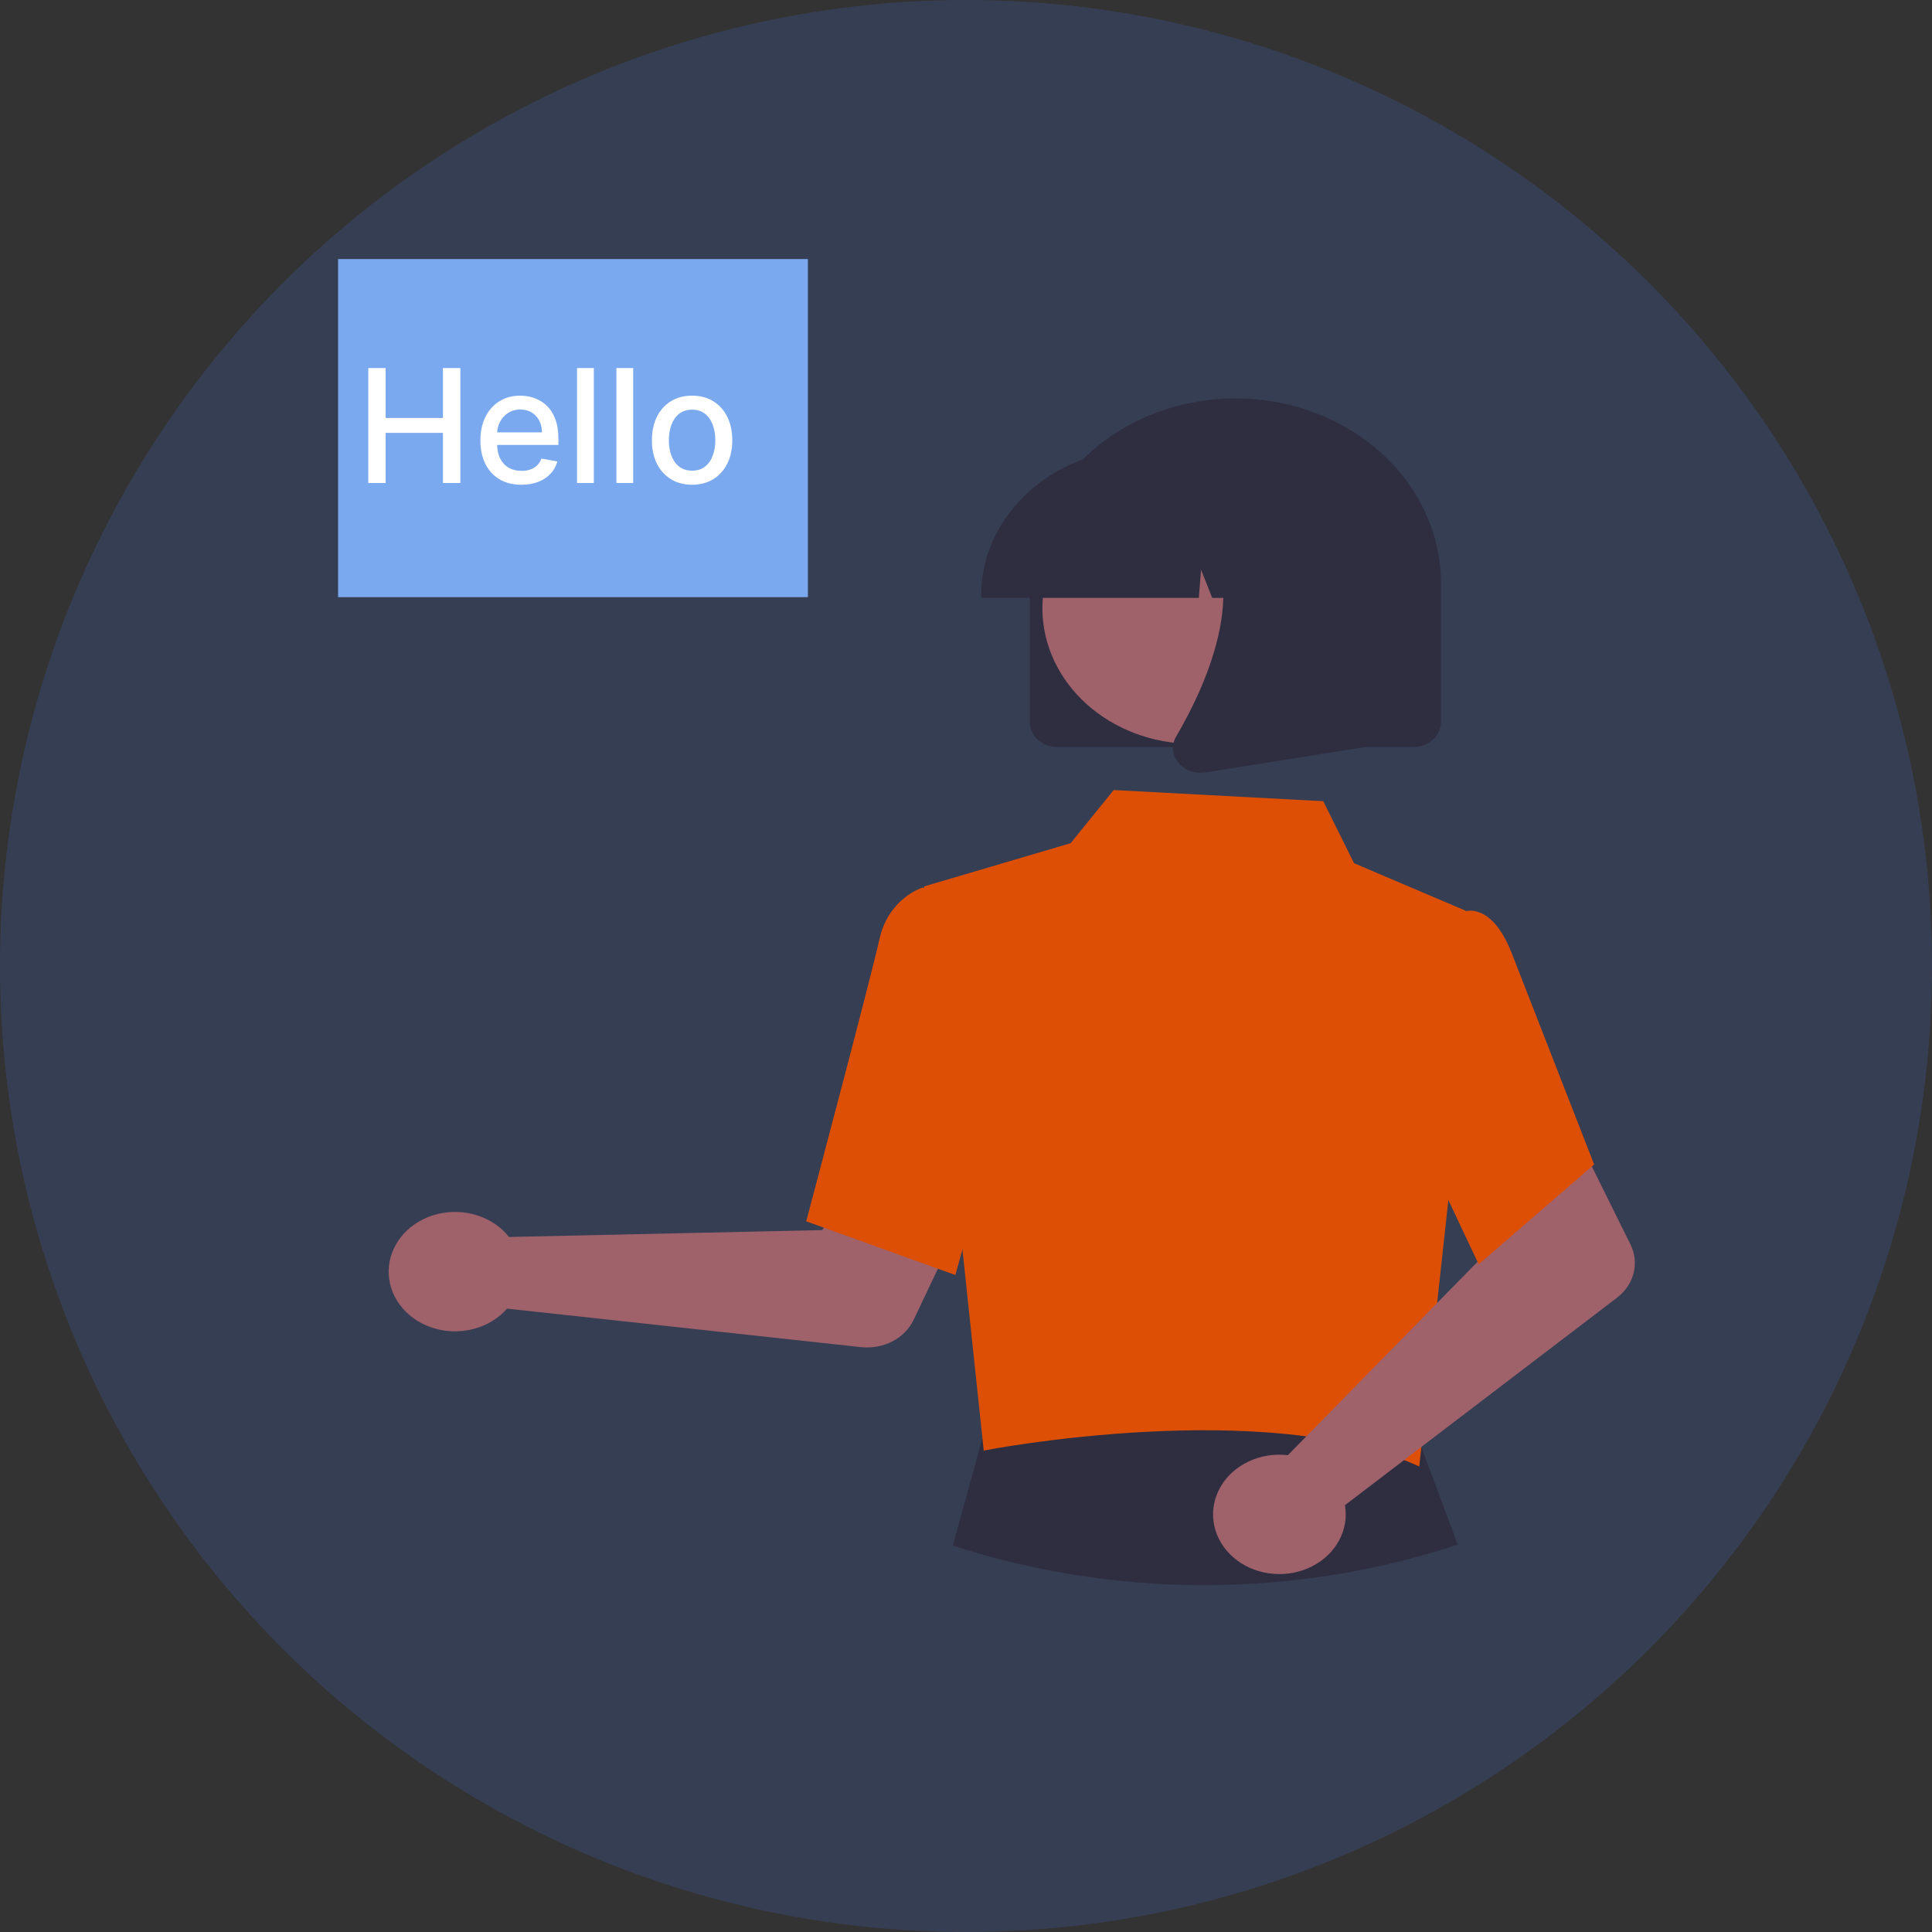 <svg width="440" height="440" viewBox="0 0 440 440" fill="none" xmlns="http://www.w3.org/2000/svg">
<rect x="0" y="0" width="440" height="440" fill="#333333" stroke="none"/>
<circle cx="220" cy="220" r="220" fill="#436CD2" fill-opacity="0.21"/>
<path d="M332 351.765C322.168 355.024 312.018 357.437 301.686 358.972C273.262 363.195 244.119 360.798 217 352.006L224.788 323.699L225.258 322L241.151 322.056L320.993 322.315L322.015 325.051L332 351.765Z" fill="#2F2E41"/>
<path d="M114.389 280.064C114.944 280.577 115.454 281.129 115.913 281.714L187.271 280.143L195.595 266.451L220.194 275.058L208.073 300.585C207.094 302.647 205.398 304.368 203.24 305.489C201.082 306.61 198.578 307.07 196.104 306.801L115.482 298.035C113.58 300.202 110.99 301.797 108.057 302.607C105.124 303.417 101.986 303.404 99.062 302.569C96.137 301.735 93.564 300.119 91.684 297.937C89.805 295.754 88.708 293.108 88.54 290.351C88.372 287.593 89.141 284.856 90.744 282.501C92.347 280.147 94.709 278.287 97.514 277.17C100.32 276.053 103.437 275.731 106.451 276.248C109.465 276.764 112.233 278.094 114.387 280.061L114.389 280.064Z" fill="#9F616A"/>
<path d="M210.434 201.884L243.828 192.033L253.636 179.926L301.366 182.468L308.374 196.596L333.825 207.421L329.913 272.8L323.222 333.986C288.814 317.949 224.601 330.175 224.039 330.374L210.434 201.884Z" fill="#DD4F05"/>
<path d="M217.573 290.378L183.605 278.146L183.75 277.602C183.895 277.051 198.353 222.677 200.272 213.939C202.272 204.836 209.578 202.319 209.888 202.217L210.114 202.141L223.557 205.824L229.461 247.576L217.573 290.378Z" fill="#DD4F05"/>
<path d="M290.915 331.296C291.711 331.279 292.508 331.318 293.297 331.414L340.533 283.249L335.039 268.449L358.776 258.065L371.333 283.421C372.348 285.469 372.597 287.759 372.042 289.945C371.488 292.132 370.161 294.097 368.26 295.547L306.303 342.796C306.775 345.524 306.313 348.318 304.979 350.804C303.644 353.29 301.5 355.352 298.832 356.715C296.163 358.078 293.097 358.677 290.041 358.433C286.985 358.19 284.084 357.114 281.724 355.35C279.363 353.586 277.655 351.217 276.827 348.559C275.999 345.9 276.09 343.077 277.088 340.466C278.086 337.854 279.943 335.578 282.413 333.94C284.883 332.302 287.848 331.38 290.915 331.296V331.296Z" fill="#9F616A"/>
<path d="M336.763 287.938L317.058 246.22L324.744 217.162L333.024 207.746C333.631 207.512 334.285 207.395 334.944 207.4C335.604 207.406 336.255 207.534 336.856 207.778C339.912 208.884 342.51 212.275 344.586 217.855L363.053 265.199L336.763 287.938Z" fill="#DD4F05"/>
<path d="M234.531 164.468V133.017C234.51 127.482 235.701 121.999 238.036 116.878C240.37 111.758 243.802 107.102 248.136 103.176C252.469 99.249 257.62 96.129 263.293 93.995C268.966 91.86 275.051 90.751 281.2 90.733C287.349 90.715 293.442 91.787 299.13 93.888C304.819 95.989 309.992 99.078 314.355 102.978C318.717 106.879 322.183 111.514 324.555 116.62C326.927 121.727 328.159 127.203 328.179 132.738C328.179 132.831 328.179 132.924 328.179 133.017V164.468C328.177 165.969 327.514 167.408 326.335 168.469C325.155 169.53 323.557 170.127 321.889 170.129H240.821C239.153 170.127 237.554 169.53 236.375 168.469C235.196 167.408 234.533 165.969 234.531 164.468V164.468Z" fill="#2F2E41"/>
<path d="M271.733 169.396C290.693 169.396 306.062 155.563 306.062 138.498C306.062 121.433 290.693 107.599 271.733 107.599C252.773 107.599 237.403 121.433 237.403 138.498C237.403 155.563 252.773 169.396 271.733 169.396Z" fill="#9F616A"/>
<path d="M223.454 135.533C223.465 126.694 227.371 118.22 234.314 111.97C241.258 105.721 250.673 102.205 260.494 102.195H267.483C277.303 102.205 286.718 105.721 293.662 111.97C300.606 118.22 304.511 126.694 304.522 135.533V136.162H289.753L284.715 123.464L283.708 136.162H276.075L273.534 129.756L273.024 136.162H223.454V135.533Z" fill="#2F2E41"/>
<path d="M268.355 173.666C267.661 172.821 267.247 171.817 267.16 170.769C267.073 169.721 267.316 168.673 267.862 167.744C275.268 155.066 285.637 131.638 271.874 117.191L270.887 116.154H310.845V170.149L274.546 175.913C274.179 175.972 273.807 176.001 273.433 176.002C272.443 176.002 271.466 175.79 270.583 175.384C269.701 174.978 268.938 174.39 268.357 173.667L268.355 173.666Z" fill="#2F2E41"/>
<path d="M77 59H130.5H184V136H130.5H77V59Z" fill="#7BA9EF"/>
<path d="M83.876 110V83.818H87.827V95.196H100.879V83.818H104.842V110H100.879V98.584H87.827V110H83.876ZM118.751 110.396C116.817 110.396 115.151 109.983 113.753 109.156C112.364 108.321 111.29 107.149 110.531 105.641C109.781 104.124 109.406 102.347 109.406 100.31C109.406 98.298 109.781 96.526 110.531 94.992C111.29 93.457 112.347 92.26 113.702 91.399C115.065 90.538 116.659 90.108 118.483 90.108C119.591 90.108 120.665 90.291 121.705 90.658C122.744 91.024 123.678 91.599 124.504 92.383C125.331 93.168 125.983 94.186 126.46 95.439C126.938 96.683 127.176 98.196 127.176 99.977V101.332H111.567V98.469H123.43C123.43 97.463 123.226 96.572 122.817 95.797C122.408 95.013 121.832 94.395 121.091 93.943C120.358 93.492 119.497 93.266 118.509 93.266C117.435 93.266 116.497 93.53 115.696 94.058C114.903 94.578 114.29 95.26 113.855 96.104C113.429 96.939 113.216 97.847 113.216 98.827V101.064C113.216 102.376 113.446 103.493 113.906 104.413C114.375 105.334 115.027 106.037 115.862 106.523C116.697 107 117.673 107.239 118.79 107.239C119.514 107.239 120.175 107.136 120.771 106.932C121.368 106.719 121.884 106.403 122.318 105.986C122.753 105.568 123.085 105.053 123.315 104.439L126.933 105.091C126.643 106.156 126.124 107.089 125.374 107.891C124.632 108.683 123.699 109.301 122.574 109.744C121.457 110.179 120.183 110.396 118.751 110.396ZM135.24 83.818V110H131.417V83.818H135.24ZM144.205 83.818V110H140.382V83.818H144.205ZM157.618 110.396C155.777 110.396 154.171 109.974 152.799 109.131C151.426 108.287 150.361 107.107 149.603 105.589C148.844 104.072 148.465 102.3 148.465 100.271C148.465 98.234 148.844 96.453 149.603 94.928C150.361 93.402 151.426 92.217 152.799 91.374C154.171 90.53 155.777 90.108 157.618 90.108C159.459 90.108 161.066 90.53 162.438 91.374C163.81 92.217 164.875 93.402 165.634 94.928C166.392 96.453 166.772 98.234 166.772 100.271C166.772 102.3 166.392 104.072 165.634 105.589C164.875 107.107 163.81 108.287 162.438 109.131C161.066 109.974 159.459 110.396 157.618 110.396ZM157.631 107.188C158.824 107.188 159.813 106.872 160.597 106.241C161.381 105.611 161.961 104.771 162.336 103.723C162.719 102.675 162.911 101.52 162.911 100.259C162.911 99.006 162.719 97.855 162.336 96.807C161.961 95.75 161.381 94.902 160.597 94.263C159.813 93.624 158.824 93.304 157.631 93.304C156.429 93.304 155.432 93.624 154.64 94.263C153.855 94.902 153.272 95.75 152.888 96.807C152.513 97.855 152.326 99.006 152.326 100.259C152.326 101.52 152.513 102.675 152.888 103.723C153.272 104.771 153.855 105.611 154.64 106.241C155.432 106.872 156.429 107.188 157.631 107.188Z" fill="white"/>
</svg>
